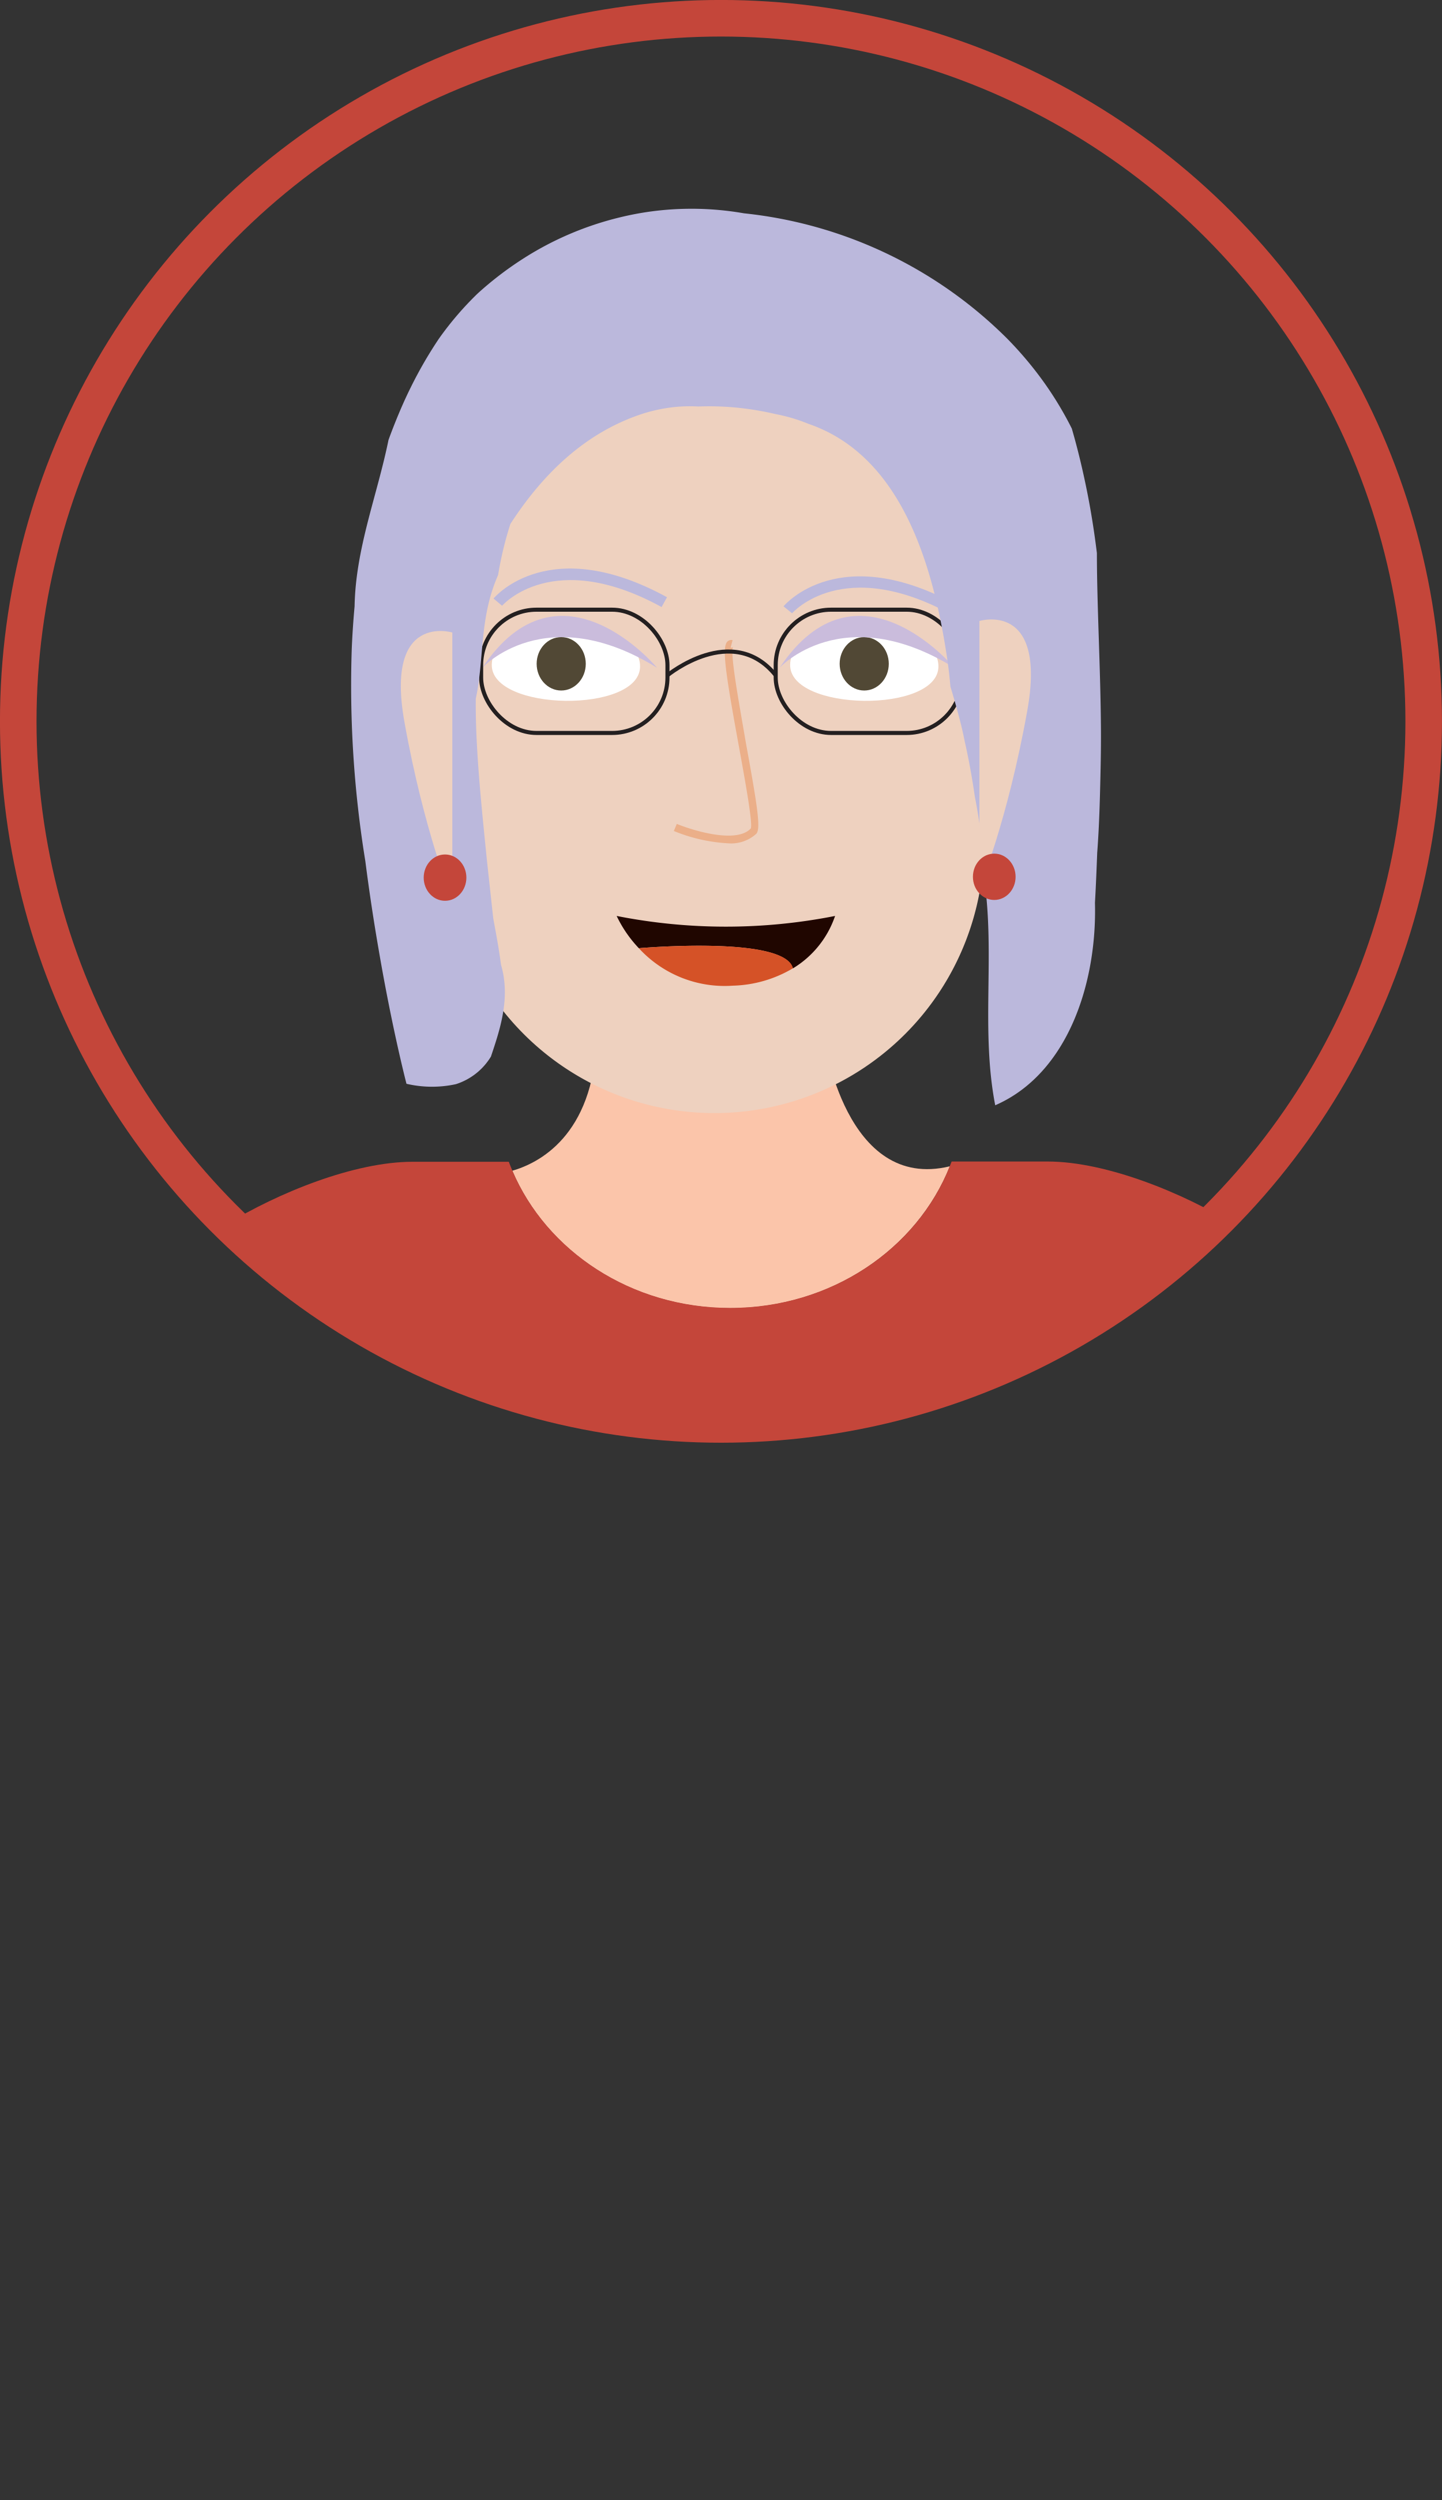 <svg xmlns="http://www.w3.org/2000/svg" xmlns:xlink="http://www.w3.org/1999/xlink" viewBox="0 0 223.67 387.6"><rect x="0" y="0" width="223.67" height="387.6" fill="#333333" stroke="none"/><defs><style>.cls-1,.cls-11{fill:none;stroke-miterlimit:10;}.cls-1{stroke:#c4463a;stroke-width:5.67px;}.cls-2{clip-path:url(#clip-path);}.cls-3{fill:#fbc5aa;}.cls-4{fill:#d8dcec;}.cls-5{fill:#eed1bf;}.cls-6{fill:#fff;}.cls-7{fill:#514835;}.cls-8{fill:#cabcdc;}.cls-9{fill:#ebaf89;}.cls-10{fill:#bbb8dc;}.cls-11{stroke:#231f20;stroke-width:0.63px;}.cls-12{fill:#c4463a;}.cls-13{fill:#200600;}.cls-14{fill:#d55227;}</style><clipPath id="clip-path"><circle class="cls-1" cx="111.83" cy="111.83" r="109"/></clipPath></defs><g id="Layer_2" data-name="Layer 2"><g id="Avatar"><g class="cls-2"><path id="Vrat" class="cls-3" d="M147.33,180.81c-5.1,12.81-18.42,22-34.07,22-15.37,0-28.5-8.84-33.8-21.31,4-1.14,12.58-5.35,13.09-20.48h35.3S131.09,184.76,147.33,180.81Z"/><path class="cls-4" d="M8.57,371l51.93-2V229.55s-12-61-30.45-27.87C19.83,263.37,12.73,314.6,8.57,371Z"/><path class="cls-4" d="M217,371l-51.93-2V229.55s12-61,30.45-27.87C205.73,263.37,212.83,314.6,217,371Z"/><path id="Koza" class="cls-5" d="M106.73,43h8.2a37.7,37.7,0,0,1,37.7,37.7v50.06a41.8,41.8,0,0,1-41.8,41.8h0A41.8,41.8,0,0,1,69,130.75V80.68A37.7,37.7,0,0,1,106.73,43Z"/><path class="cls-6" d="M99.28,103.35c.09-8-22.94-8.35-23-.3C76.17,110.31,99.2,110.62,99.28,103.35Z"/><path class="cls-6" d="M145.56,103.35c.09-8-22.93-8.35-23-.3C122.45,110.31,145.48,110.62,145.56,103.35Z"/><ellipse class="cls-7" cx="87.05" cy="102.91" rx="3.81" ry="4.14"/><ellipse class="cls-7" cx="134.05" cy="102.91" rx="3.81" ry="4.14"/><path id="Oci" class="cls-8" d="M74.82,103.52s9.78-10.67,27.09,0C101.91,103.52,86.86,85.44,74.82,103.52Z"/><path id="Oci-2" data-name="Oci" class="cls-8" d="M120.93,103.52s9.78-10.67,27.09,0C148,103.52,133,85.44,120.93,103.52Z"/><g id="Nos"><path class="cls-9" d="M112.94,130.74a25.86,25.86,0,0,1-8.42-1.91l.46-1.1c2.44,1,9.25,3.12,11.48.7.32-.83-.91-7.55-1.9-13-2.1-11.49-2.61-15.2-1.7-16a.83.83,0,0,1,.77-.19l-.3,1.16a.35.35,0,0,0,.38-.14c-.53,1,1,9.1,2,15,1.86,10.16,2.29,13.22,1.6,14A5.8,5.8,0,0,1,112.94,130.74Z"/></g><path id="Obrve" class="cls-10" d="M102.62,94.11c-16.86-9.24-24.66-.29-24.74-.2l-1.33-1.12c.35-.42,8.81-10.12,26.91-.2Z"/><path id="Obrve-2" data-name="Obrve" class="cls-10" d="M147.6,95.29c-16.86-9.25-24.66-.3-24.74-.21L121.53,94c.35-.41,8.81-10.12,26.91-.2Z"/><g id="ocala"><rect class="cls-11" x="120.32" y="94.52" width="28.9" height="19.11" rx="8.59"/><rect class="cls-11" x="74.63" y="94.52" width="28.9" height="19.11" rx="8.59"/><path class="cls-11" d="M103.53,104.69s10.1-8.29,16.79,0"/><line class="cls-11" x1="69.03" y1="97.44" x2="74.63" y2="103.47"/><line class="cls-11" x1="152.62" y1="96.68" x2="149.22" y2="104.08"/></g><path id="Lasje" class="cls-10" d="M79.17,81.22c5.19-8,11.87-14.33,20.73-17.15a25.11,25.11,0,0,1,4.16-.9,23.3,23.3,0,0,1,4.26-.15,43.92,43.92,0,0,1,6,.18,47,47,0,0,1,6,1,26.42,26.42,0,0,1,5.08,1.51c14.12,4.83,19.12,21.14,21.35,35.29.3,1.85.52,3.67.67,5.44.43,1.42.83,2.81,1.21,4.22s.72,2.81,1,4.23c.64,2.84,1.16,5.7,1.58,8.63.43,2.15.76,4.28,1,6.41s.38,4.23.45,6.35c1.71,11.78-.55,23.42,1.71,35.07,11.29-4.91,15.8-19,15.47-31.39.15-2.59.25-5.21.35-7.75.24-3.18.36-6.36.44-9.45s.16-6.4.14-9.59c-.06-9.56-.62-19-.63-27.43-.4-3.27-.91-6.51-1.56-9.73s-1.41-6.41-2.33-9.57a54.07,54.07,0,0,0-4.56-7.5,56.69,56.69,0,0,0-5.52-6.5A67.78,67.78,0,0,0,115.4,33.07a47.21,47.21,0,0,0-9.72-.68,46.46,46.46,0,0,0-9.37,1.27,49.24,49.24,0,0,0-15.52,6.67,52.57,52.57,0,0,0-6.72,5.19,49.5,49.5,0,0,0-6,7,65.39,65.39,0,0,0-4.39,7.6c-.65,1.31-1.25,2.64-1.82,4s-1.1,2.71-1.6,4.09C58.5,76.85,55.16,85,55,94q-.3,3.28-.44,6.59a169.54,169.54,0,0,0,2.11,32.93c.63,4.92,1.34,9.53,2.06,13.68,2.13,12.46,4.32,20.82,4.32,20.82a17.42,17.42,0,0,0,7.66.06,9.84,9.84,0,0,0,5.44-4.28c1.39-4.16,3.08-9.06,1.56-14.24-.33-2.54-.8-5-1.2-7.18-.31-2.79-.64-5.87-1-9.15-.61-6.14-1.28-12.41-1.58-18.67-.1-2.09-.15-4.18-.13-6.25,1.34-6.12.5-12.46,3.46-19.16A54.48,54.48,0,0,1,79.17,81.22Z"/><path id="Koza-2" data-name="Koza" class="cls-5" d="M151.92,96.27s10.48-3.19,7.43,13.86-7.43,27.6-7.43,27.6Z"/><path id="Koza-3" data-name="Koza" class="cls-5" d="M70.16,98.06s-10.48-3.19-7.43,13.86,7.43,27.6,7.43,27.6Z"/><ellipse id="Uhani" class="cls-12" cx="69.03" cy="136.06" rx="3.31" ry="3.59"/><ellipse id="Uhani-2" data-name="Uhani" class="cls-12" cx="154.22" cy="135.93" rx="3.31" ry="3.59"/><path class="cls-13" d="M129.53,142a15.2,15.2,0,0,1-6.56,8.14C121.73,145,99.17,147,99.09,147a19.27,19.27,0,0,1-3.44-5A87.28,87.28,0,0,0,129.53,142Z"/><path class="cls-14" d="M123,150.11h0a19.21,19.21,0,0,1-9.33,2.7A18.06,18.06,0,0,1,99.09,147C99.17,147,121.73,145,123,150.11Z"/><polygon class="cls-13" points="99.09 146.99 99.09 146.99 99.09 146.99 99.09 146.99"/><path id="Majica" class="cls-12" d="M198.12,200.74c-4.83.58-10.78,7.47-16.38,24.68,0,5,2.85,29.09-7.21,43.4-2.17,22.51,5.85,74.46,8.65,97.55-56.74,46.95-129,1.63-132.81,0,2.74-22.76,6.89-75.42,4.78-97.64-11.22-15.34-10.58-44-10.58-44-5.54-16.71-11.39-23.45-16.16-24C16.57,199.36,45.89,180.11,64,180.11H78.92q.26.69.54,1.35c5.3,12.47,18.43,21.31,33.8,21.31,15.65,0,29-9.15,34.07-22,.1-.23.19-.47.28-.7h14.94C180.64,180.11,210,199.36,198.12,200.74Z"/></g><circle class="cls-1" cx="111.83" cy="111.83" r="109"/></g></g></svg>